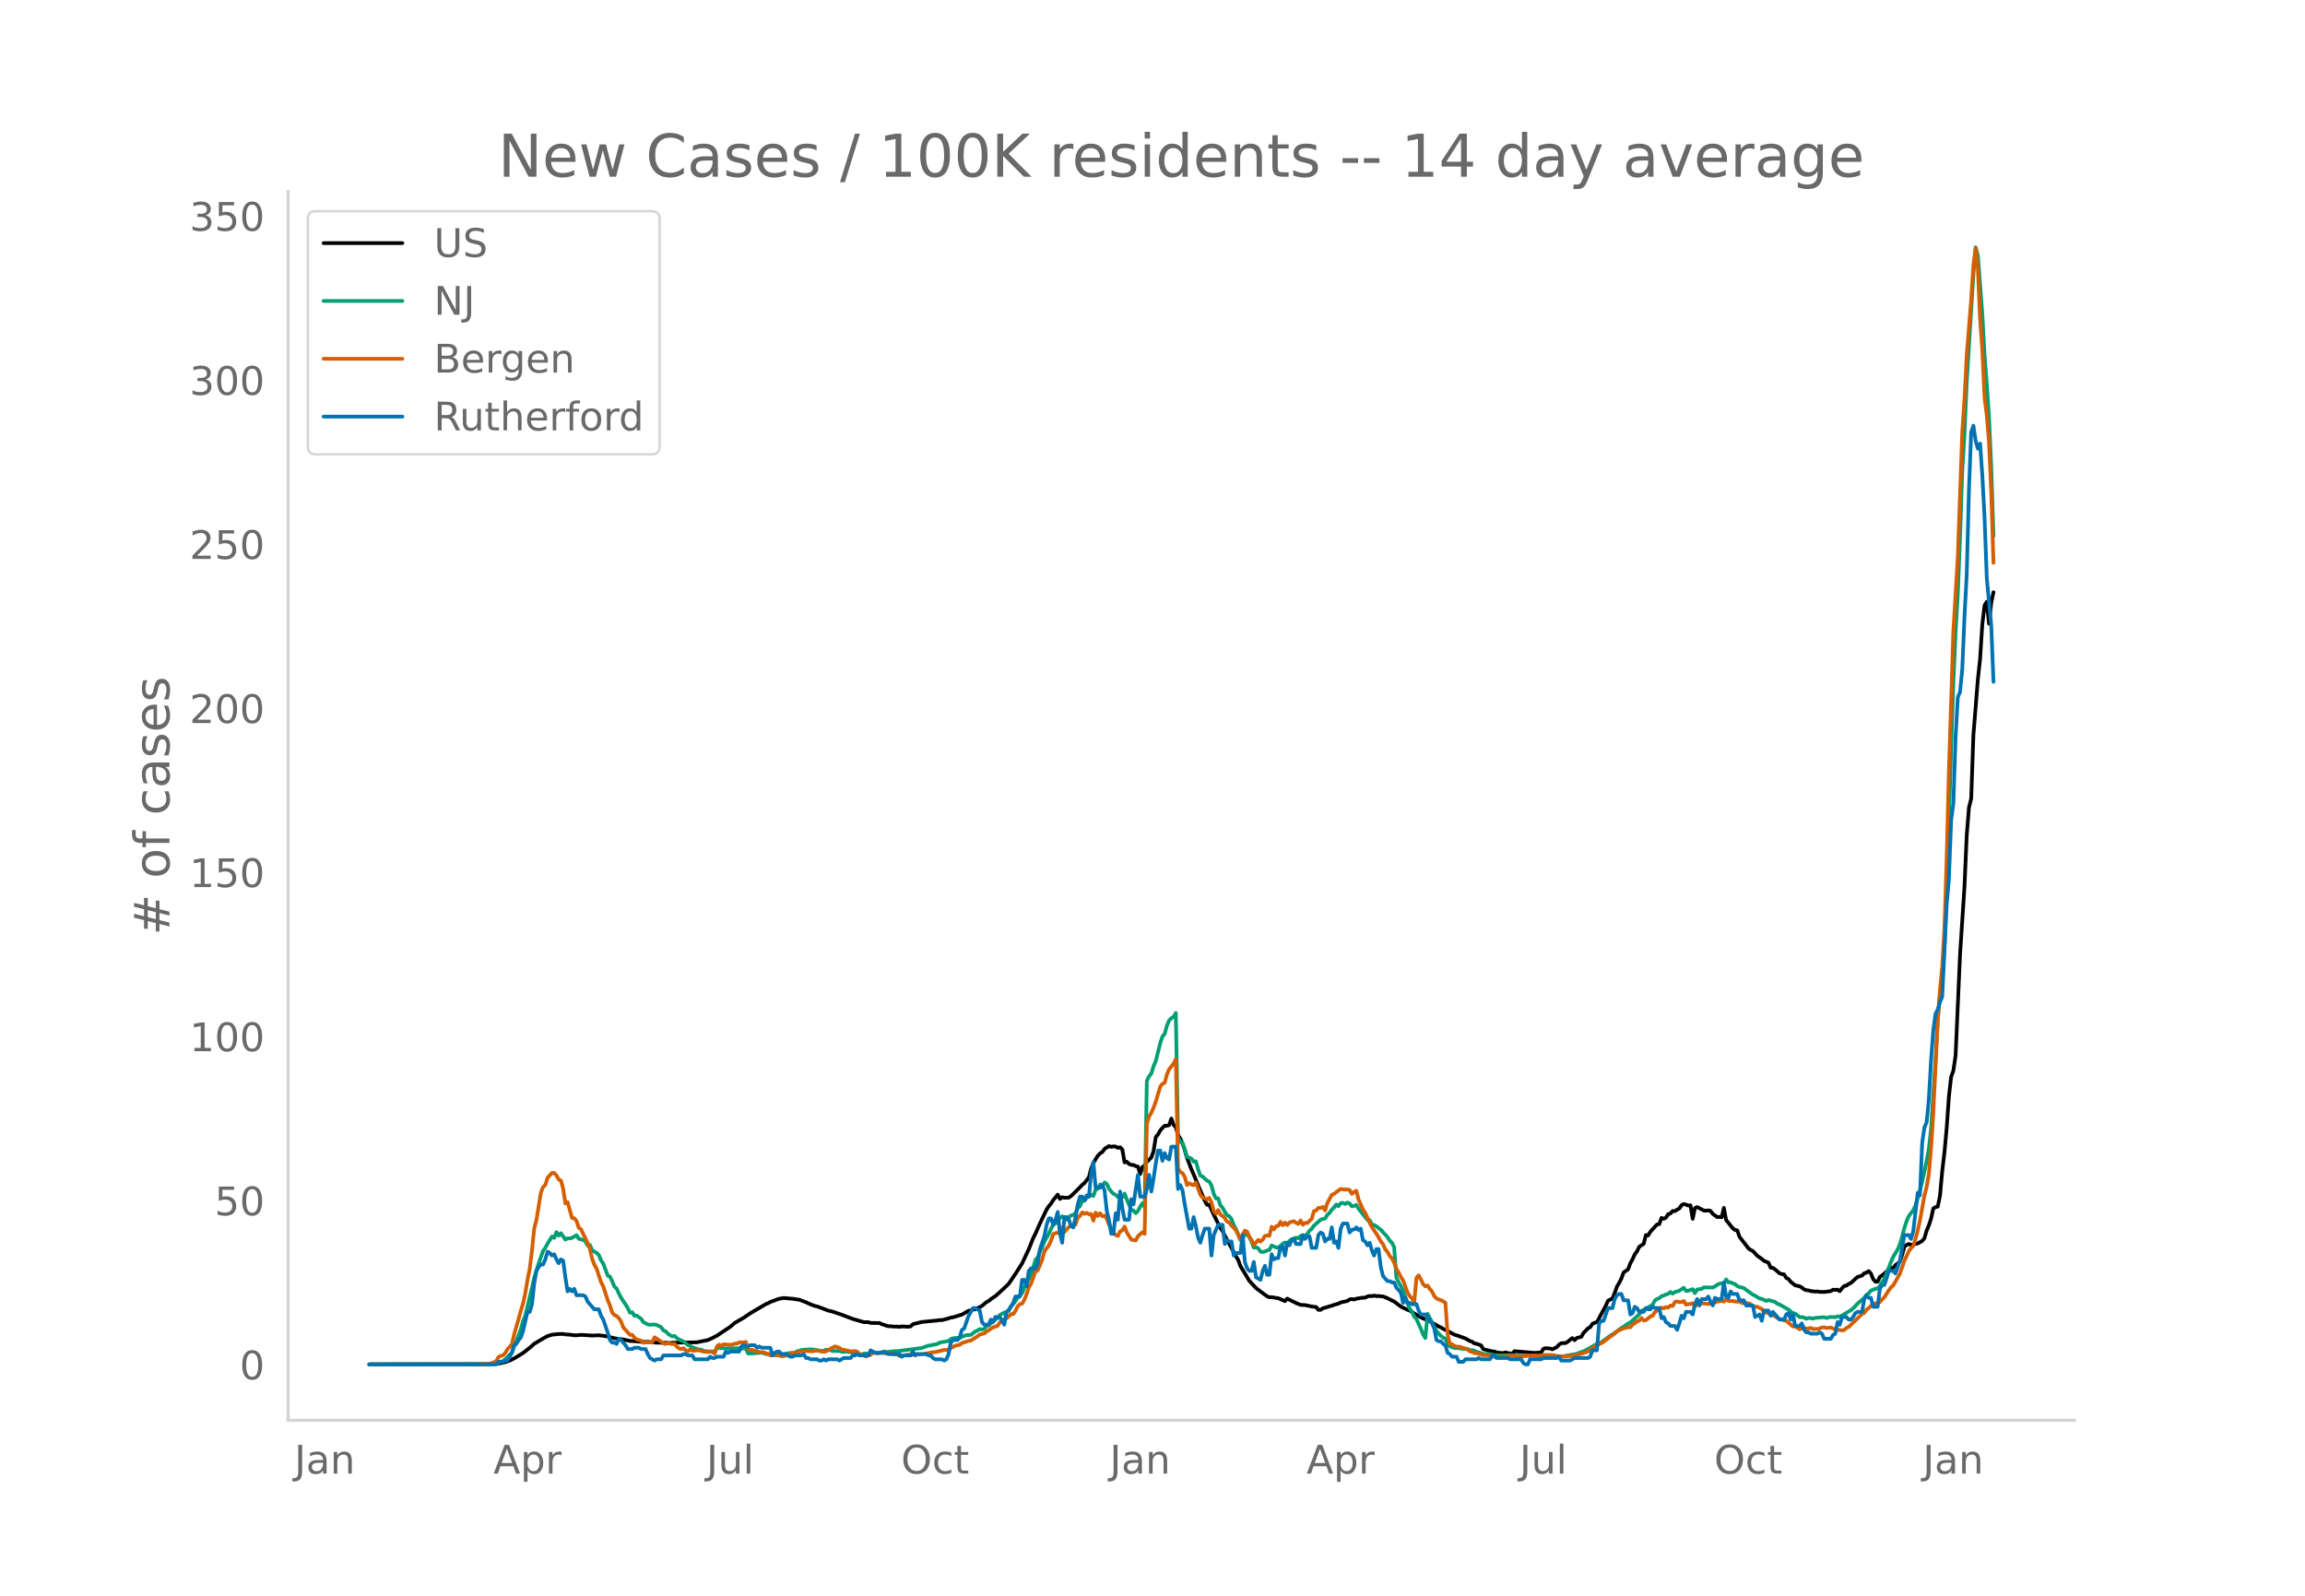 <svg height="864" viewBox="0 0 936 648" width="1248" xmlns="http://www.w3.org/2000/svg" xmlns:xlink="http://www.w3.org/1999/xlink"><defs><style>*{stroke-linecap:butt;stroke-linejoin:round}</style></defs><g id="figure_1"><path d="M0 648h936V0H0z" style="fill:#fff" id="patch_1"/><g id="axes_1"><path d="M117 576.72h725.4V77.76H117z" style="fill:none" id="patch_2"/><path clip-path="url(#p7c92a439c4)" d="m149.973 554.04 47.944-.082 3.618-.156 1.81-.275 1.808-.43 1.81-.592 1.809-.898 1.809-1.078 1.81-1.113 2.713-2.125 1.81-1.604 1.808-1.089 1.81-1.076 1.809-.981 1.81-.56 2.713-.277 1.81-.032.904.195 1.809.11 1.81.226.904.027 1.809-.173 2.714.146 1.809.137 2.714-.126 1.809.21 1.81.28 2.713.726 2.714.387.904.098 2.714.6 1.81.083 2.713.233 1.81.084.904-.043 3.618.346 4.523.053.905.12.905-.143 9.95-.183 4.523-.914 1.81-.827 1.809-.931 5.427-3.614 1.81-1.56 3.618-2.096 2.714-1.852 6.332-3.72.904-.361.905-.508 2.714-.988.904-.293 1.81-.33 2.713.246.905.045.905.196 1.809.216 2.714 1.033 1.809.827 1.809.693.905.166 4.523 1.705 1.809.427 3.618 1.232 4.523 1.724 4.523 1.31 1.81.006.904.306 3.618.049.905.442 2.714.863.904-.029.905.16 1.81-.01.904.141.905-.198 2.713.138.905-.185.905-.864 3.618-.893 4.523-.444 1.81-.168.904-.173.904.037 2.714-.707.905-.325.904-.127 3.619-1.096 2.714-1.555.904-.144.905-.372.904-.088.905-.514.905-.325.904-.544 1.81-1.545.904-.433.905-.772 1.809-1.219 1.809-1.587 1.81-1.675 1.808-1.751 2.714-3.99 2.714-4.26 2.714-5.782 1.809-4.537.905-1.77 1.809-4.11 2.714-5.697.904-1.334.905-1.084.904-1.426 1.81-2.2.904 1.76.905-.706.904.221 1.81-.059.904-.655 2.714-2.658 1.81-1.882.904-.722 1.809-2.349.905-3.545.904-2.166.905-1.627.904-1.395.905-.964.905-.549.904-1.266 1.81-1.154.904.342.905-.232.904.088.905.524.904-.234.905.92.905 5.209.904-.271.905.932.904.344.905.062.905.46.904.194.905 3.015.904-2.834.905-.634.905-1.46 1.809-1.785.904-2.518.905-5.796.905-1.017.904-1.63.905-1.082.904-.84.905-.01.905-.247.904-2.686.905 2.593.904.92.905 3.21.905 1.394.904 2.044.905 2.606.905 3.167 1.809 4.717.904 2.022 1.81 4.435 2.713 6.293.905 1.633.905-.021 1.809 3.973 2.714 5.507.904 1.23.905 1.844 1.809 3.336 2.714 5.066.904 1.45.905 2.512 3.618 5.977 2.714 2.924 3.619 2.736.904.637.905.374.904-.042 1.81.303.904.131 2.714 1.177.905-1.017 3.618 1.789 1.81.755 1.808.076 2.714.568 1.81.233.904 1.154.905-.025.904-.63 1.81-.494.904-.323.905-.19.904-.393 1.81-.485.904-.485 2.714-.589.904-.634.905-.152.905.198.904-.33 1.81-.322 1.809-.135.904-.438.905-.227.904.102.905-.283.905.297.904-.132.905.183.904.028 1.81.72 1.809.93.904.417 2.714 2.059 2.714 1.307.905.34 3.618 2.226 1.81.96 1.808.639 4.523 2.597.905.375.905.601 1.809.842 2.714 1.505 1.809.555 2.714.985 1.809 1.057.905.27.904.687.905.153 1.809.64.905 1.538 3.618.89.905.08.904.346 1.81.246.904.019.905-.28.904.311.905.071.904.211.905-1.064 8.141.69 1.81-.125.904-.045.905-1.53.904-.225 1.81.137.904.326 1.81-.884.904-1.002.905-.59 1.809-.071.904-.575.905-.79.905-.641.904.84.905-.923 1.809-.422.905-1.583 1.809-1.874.904-.472.905-1.384.905-.401.904-.24 3.619-6.692.904-2.043 1.81-.903.904-2.233.905-2.558.904-1.524.905-1.783.904-2.473 1.81-1.24.904-2.483.905-1.603.904-2.048.905-1.172.905-1.877 1.809-1.19.904-3.577.905.174.905-1.516 2.713-2.938.905-.13.905-2.537.904.345.905-.446.904-1.422.905-.247.905-1.028.904.048.905-.607.904-.462.905-1.346.905-.462.904.236.905.387.904-.112.905 5.487.905-4.378.904-.385 2.714 1.396.905.075.904-.135.905.22.904 1.183 1.81 1.315.904-.062.905.13.904-3.805.905 4.964.905 1.064 1.809 2.292.904.648.905.154.905 2.618 3.618 4.666.905.695.904.41 1.81 1.938 1.809 1.276.904.785 1.81.739.904 2.062.905.051.904.637 1.81 1.58.904.31.905.106.904 1.47.905.432.905 1.14 1.809 1.424 1.809.39.905.526.904.7.905.349.904.08.905.286 1.81.215.904-.074.904.195 1.81.019 2.713-.336.905-.606.905.129.904-.131.905.626.904-1.178.905-.928.905-.137.904-.698.905-.392 2.714-2.453 1.809-.534.904-.941.905-.284.905-.604.904.978.905 2.258.904 1.065.905-.01.905-1.963.904-.546 1.81-1.549.904-.974.905-.495.904-.093.905-1.118.904-.616.905-.845.905-2.687.904-3.293.905-.774.904-.36.905.39 2.714-.613 1.809-.998.905-1.1.904-3.058.905-2.189.904-2.745.905-4.11.905-.547.904-.203.905-4.448.904-9.88.905-7.652.905-9.971.904-12.725.905-8.021.904-2.472.905-6.211 1.81-40.966 1.808-27.679.905-20.77.905-11.25.904-3.646.905-25.825 1.81-22.635.904-8.247.904-14.115.905-7.603.904-1.487.905 8.9.905-8.482.904-4.285h0" style="fill:none;stroke:#000;stroke-linecap:round;stroke-width:1.5" id="line2d_1"/><path clip-path="url(#p7c92a439c4)" d="m149.973 554.04 48.848-.105 2.714-.352.905-.329.904-.17.905-.471.904-.618 1.81-1.877.904-.77.905-2.646.904-2.066 1.81-4.836.904-3.4.905-2.109 2.714-11.329.904-4.06 1.81-5.85 1.809-5.132.904-1.196.905-1.727 1.81-2.895.904.553.904-2.336.905 1.45.904-1.02 1.81 2.605.904-.536.905.086.904-.274 1.81-1.062.904 1.451 1.81.45.904.626.905 1.685.904-.216.905 2.035.904.656.905.456.905.915.904 2.122.905 1.347 1.81 4.887.904.416.904 1.818.905 2.216.905.79.904 2.004.905 1.705 1.809 2.766.905 1.44.904 1.909.905-.193.904 1.447.905-.096 1.81 1.333.904 1.336 1.809.934.905.135 1.809-.096.904.184 1.81.888.904 1.32.905.372.904.925.905.654.905.473.904-.184.905.834.904.649 1.81.736 1.809 1.498.904.346.905.602 2.714.858.904.062.905.447.905.235 1.809.024.904-.021.905.42.905-1.809.904-.043.905.163.904-.035.905.141 1.81-.06 3.618-.04 1.809.125.904-.1.905 2.064 1.81-.013.904-.032.904-.143.905.002.905-.138.904.221.905.36.904.03.905.43 1.81.002 3.618-.403 2.713-.515 1.81-.018.904-.686.905-.114.904-.377 1.81-.157h.904l.905-.142 1.809.26 2.714.42.904-.025.905-.485 1.81.227.904.33 1.81-.025.904.017.904.294.905.075.904-.173.905.21.905.036 1.809.38.904.374.905.227.905-.076.904-.298 2.714-.026.905-.298.904-.17.905.218 1.81-.29.904.027 4.523-.463.904.016 9.95-1.282 2.715-.994.904-.021.905-.341.905-.048.904-.271.905-.521 3.618-.639.905-.787.904-.34 1.81-.178.904.096.905-.57.904-.248.905-.382 1.81-.061 1.808-1.426.905-.384.905-.559.904.146.905-.193.904-1.12.905-.405 2.714-2.29.904-.62.905-1.25 1.81-.961.904-.189.904-.896.905-1.514.905-.858.904-1.196.905-1.385 1.809-1.85.905-2.283.904-1.495.905-2.08.904-1.524 1.81-6.2.904-.911.905-2.36.904-1.727.905-2.379 1.81-3.142.904-2.095.904-1.632.905-.534 1.81-2.116.904-.748.904.59.905.75.905-1.041.904-.622.905-.267.904-.655.905-2.183.905-.702.904-2.21.905.02.904-1.287.905-.433.905-.694.904.477.905-2.612.904-.338.905-1.723.905.686.904-1.499.905.577.904 1.894.905 1.214.905.916.904.42.905.936.904-.371.905.446.905-1.511.904 2.401 1.81 4.167.904.331.905 1.054.904-.902.905-1.72.904-1.414.905 1.613.905-51.356.904-1.78.905-1.118.904-2.974.905-2.102 1.81-7.22.904-2.78.904-.995.905-3.387.905-2.139.904-.926.905-.523.904-1.57.905 50.624.905 1.755.904.442.905 2.606.905 3.023.904.282.905.4.904 1.28.905-.204.905 3.288.904 2.514.905.407 1.809 1.685.905.363.904 1.583.905 3.352.904 1.885.905-.03.905 2.827.904 1.007.905 1.696.904 1.285.905.471.905 1.168.904 2.416.905 1.626 1.809 4.49.905-.518.904-1.927.905.014.904 1.267.905 1.75.905 2.465.904-.153.905.449.904 1.342.905.086.905-.147.904-.405.905-.238.904-1.818 1.81.816.904.09.905-.7.904-.904.905-.524.905.426.904-1.038.905-.704.904-.256.905-.372.905.287.904-.986.905.343.904-.458.905-.666.905-1.37.904-.744.905-1.272 2.714-2.4.904-.344.905-.14.904-1.481.905-.857.905-1.28.904-.857.905-1.238.904.69.905-1.218.905-.146.904.497.905-.604.904.343.905 1.17.905-.156.904-.416.905 1.507 3.618 4.554.905.112.904 1.811.905.159.905.56 1.809 1.394 2.714 2.937.904 1.457.905.874.904 1.814.905 12.304.905 1.961.904 1.557.905 1.794 1.81 5.205.904 2.09.904 1.287.905 1.966.904 1.014 1.81 3.948.904 2.286.905 1.452.904-9.813 1.81 3.416.904 1.946.905 1.644 1.81 2.006.904.681.904.385.905 2.234.904.913 1.81.63 1.809.094 1.81.281 1.808.098.905.419.905.025.904.161.905.522.904.184 1.81.684 2.713.007 1.81.434 1.809.047 2.714.012 1.809-.108 2.714.235 2.713.103.905-.09.905.075 1.809-.067 4.523.294 1.809-.027 4.523.096 1.81-.132 4.522-.792.905-.197 1.809-.723.905-.243 1.809-.985 1.809-.993.905-.59 1.809-.663.904-.462 2.714-1.97.905-.679 1.809-1.142 2.714-2.043.904-.468 1.81-1.34.904-.365 1.81-1.686 1.809-1.61.904-1.48 1.81-.828 2.713-1.62.905-1.707.904-.664.905-.301.905-.818.904-.244.905-.458.904-.214.905-.802.905.676.904-.618 1.81-.547 1.809-1.207.904 1.291.905-.096 1.81-.634.904 1.611.904-1.484 1.81-.244.904-.6 3.618.068.905-.446.905-.685.904-.401.905-.21.904.352.905-1.94.905 1.228.904-.045.905.46.904.278.905.79.905.413.904.161.905.298 3.618 2.652.905.404 1.81 1.09.904.2 1.809.828.905-.346 2.713.752.905.739.905.31 3.618 2.069.905.8.904.639.905.175 1.809 1.43.905.011.904.181.905.49.904-.35.905.082.905.238.904-.342 3.619-.277.904.344.905-.282.904-.15 1.81.108.904-.374.905.152 1.809-.99 2.714-1.661.904-.697 1.81-1.954 1.809-1.577.904-.74.905-1.26.905-.612.904-1.101 1.81-.724.904-.18.905-.942.904-1.62.905-1.33 1.809-4.514.905-2.374.904-2.03 1.81-2.953.904-2.197.905-2.964.904-3.557.905-2.793.904-2.115 1.81-2.34.904-1.93 1.81-6.103.904-3.462 1.81-8.525.904-4.87.904-8.196 1.81-27.845.904-15.952.905-11.057.904-6.915.905-11.614.905-23.024 1.809-58.17.904-26.52.905-20.477.905-15.698.904-22.634.905-27.198.904-15.156.905-20.92 2.714-43.829.904-10.904.905 3.427 1.81 23.704.904 16.645.904 11.796.905 13.573.905 19.817.904 28.261h0" style="fill:none;stroke:#009e73;stroke-linecap:round;stroke-width:1.5" id="line2d_2"/><path clip-path="url(#p7c92a439c4)" d="m149.973 554.04 44.325-.071 4.523-.256 1.81-.53.904-.49.905-1.665.904-.45.905-.204.904-.96.905-1.541.905-.92.904-1.163.905-3.932 1.809-6.27.905-3.369.904-2.9.905-4.125.904-5.473.905-4.503.905-7.372.904-8.925.905-3.39 1.809-11.252.905-2.277.904-.837.905-2.92 1.81-1.961.904.05.904.95.905 1.665.904.45.905 3.195.905 6.065.904-.5 1.81 6.423.904.112.905 1.082.904 2.768.905.602 1.81 3.717.904 1.91.904 2.317.905 4.054.904 2.39.905 1.592 1.81 5.514.904 1.705 1.81 5.555.904 2.185.904 2.86.905 1.04.905.41.904.857.905 1.389.904 2.389 1.81 2.022.904.98.905-.01.904 1.174.905.653 1.81.552.904.817.904-.113 2.714.02.905-2.092.904.51 2.714 1.89.905.326.904-.48.905.337.905.153.904-.143.905 1.185.904.725.905.275.905-.347.904.848.905.418.904-.755.905.49h.905l.904-.225 1.81.276.904.378 3.618.081.905.674.905-2.869.904-.745.905.52.904-.674 2.714.194.905-.06.904-.41.905-.01.905-.5.904-.03.905.112.904-.286.905 2.89.905.418.904-.092.905.562.904.01.905.327 1.81.102.904.429.904.174.905.633.905-.245.904.03 1.81.307.904.275 1.81-.204 2.713-1.072.905.02.904-.449.905-.092.904-.265.905.234.905-.398.904.164 1.81.081.904-.275.905-.092 1.809.46.904.101.905-.204.905-.592 1.809-.899.904-.52 1.81.582.904.776.905.04 2.714.623 1.809-.112.904.235.905 1 .905.164 1.809.786.904-.398.905-.266.905-.806.904-.072.905.317.904-.235.905-.02 1.81.255 1.808-.153.905.367 1.81.204.904.623.905-.05.904-.246.905-.04.904-.235.905.102.905-.01.904-.266 2.714.02 1.81-.347.904-.04.904-.307 1.81-.163 3.618-.868.905.01.904-.255 1.81-1.021.904-.45 1.81-.388.904-.694 2.714-.899.904-.112 2.714-1.746.905-.735 1.809-.388.904-.746.905-.54.905-.746.904-.46 1.81-.612.904-1.369 1.81-1.245.904-.45.904-.765.905-.95.905.01.904-1.276.905-1.869.904-.929.905-.153.905-1.573.904-2.267.905-2.767.904-1.46 1.81-5.064.904-.358 1.81-4.34.904-3.44 1.81-2.42.904-1.981.904-2.635.905-.357 1.81-.266.904-2.001.904 1.807 1.81-2.042.904-.664.905.235.904-.592.905-2.798.905-.704.904-1.42.905.613.904-.398.905.572.905-.082.904 2.675.905-3.257.904 1.348.905-1.103.905 1.215.904-.266.905 1.359.904 2.256 1.81 3.42.904.848.905.388.904-1.878.905-.368.905-1.562.904 2.358 1.81 2.9.904.256.905.132.904-1.725 1.81-1.634.904.694.905-44.642.904-3.022.905-1.542.904-2.053.905-2.45 1.81-6.076.904-1.164.904-.388.905-3.38.905-2.164 1.809-2.237.904-1.838.905 44.336.905 1.522.904.418.905 1.552.905 3.278.904-.704.905.5.904.235.905-1.103 1.81 5.014.904 1.164.904.224.905.644.905-.766.904 1.848.905 3.584.904 1.031.905-1.51.905 1.827.904.541.905.899.904 1.44.905.387.905 1.195.904.909.905 1.072.904 1.654.905 2.134.905-2.113.904-1.583.905.439.904 2.022.905 1.337.905 2.053 1.809-2.094.904.715.905-.858.905-1.47.904-.153.905.082.904-3.635.905 1.072.905-1.318.904-.163.905-1.603.904 1.358.905-1.062.905 1 .904-1.061 1.81-.52.904.734.905.368.904-1.389.905 1.756.904-.786.905.092 1.81-1.715.904-3.145.904-.307.905-.99.905.02.904-.418.905 1.419.904-2.971 1.81-3.34.904-.398 1.81-1.358.904-.633 1.81.256.904-.072.904.225.905 1.582.905-.776.904-.48.905 3.503 1.809 4.125.905 1.256 1.809 4.135.904 1.716 1.81 2.675.904 1.46.905 1.675.904 1.123.905 2.093.905 1.052.904 1.644.905.98.904 1.757.905 2.47.905 1.481.904 1.869.905 1.358 1.81 4.911.904 1.501.904.899.905 1.603.904-9.935.905-.99.905 1.592.904 1.95.905.91.904-.338.905 1.389.905 1.031.904 1.88.905.928.904.43.905.295.905.45.904.633.905 12.804.904 3.86.905.153.905.623.904.327 1.81.153.904.46.905.132.904.429.905.725 1.81.653 2.713.562.905.408.904-.132 1.81.214 1.809.49.904.082 3.619-.204.904-.215 2.714-.122.905.275 1.809.133 1.809-.306.905-.174.904.072 1.81-.03 1.809.101 1.809-.306 3.618.01 2.714.51 1.81.062 2.713-.174 1.81-.214 3.618-.98 1.809-.674.904-.592 1.81-1.46.904-.338.905-.592.904-.388.905-.541 1.81-1.41 2.713-1.95.905-.827.904-.52 1.81-.735 1.809-.511.904.102.905-1.133.904-.552.905-.745.905-.296.904-1.072.905.98.904-.102 1.81-1.532.904-.265.905-1.44.904-.684.905-.5.905-.685.904.307.905-.5.904.163.905-.797.905.153.904-1.572.905-.296.904.286.905.01.905-.44.904 1.492.905-.215.904-.071.905-.307.905 1.256.904-.806 1.81-.358.904-.02 1.81.265.904-.316.904-.03.905-.225.905-.5.904-.062.905-.204.904.378.905-1.032.905.756 1.809-.01.904.214.905.082.905-.174.904.715 1.81.04.904.062.905.378.904.766.905.224.905.072 1.809.868.904 1.062.905.439.905.214.904.715.905.122.904.388.905.705.905.541.904.051.905.358.904.224 2.714 2.308.905-.082 1.809 1.246.905-.541.904-.123.905.388.904-.092.905-.234.905.52.904-.122.905.081.904-.224.905-.409.905-.092.904.297 1.81-.194 1.809.755 2.713.398.905-.122.905-.868.904-.398 5.428-5.27.904-.428.905-1.297.905-.715.904-.867 1.81-1.042.904.02.905-.51.904-1.113.905-.786 1.809-2.86.905-1.184.904-.796 2.714-4.759 1.81-5.268 1.808-3.89.905-1.267.905-.817.904-2.93.905-3.41.904-4.034 1.81-10.068.904-3.503.905-5.299.904-10.589.905-14.346 1.81-38.087.904-11.988.904-9.19.905-15.806.905-28.202.904-35.616 1.81-56.773 1.809-30.112 1.809-50.748.904-13.336.905-17.828 1.81-22.383.904-14.03.904-6.892.905 8.465.905 20.412.904 12.457.905 19.32.904 7.249.905 10.854.905 20.412.904 28.53h0" style="fill:none;stroke:#d55e00;stroke-linecap:round;stroke-width:1.5" id="line2d_3"/><path clip-path="url(#p7c92a439c4)" d="M149.973 554.04h51.562l.905-1.04h1.809l.904-.52h.905l1.81-3.12.904-3.12.904-.521.905-1.56.905-1.04.904-2.6 1.81-7.801h.904l.905-3.12.904-8.322.905-5.2.904-1.56.905-1.04h.905l.904-2.08.905-3.121.904.52.905 1.04.905-.52.904 2.08.905 1.56.904-1.56.905.52.905 6.76.904 5.722.905-1.04.904 1.04.905-1.04.905 2.6h2.713l.905.52.905 2.08 2.713 3.12h1.81l.904 2.6.905 1.56 1.81 5.202.904 3.12.904 1.04h.905l.905.52.904-2.08.905.52 1.809 2.08.905 1.56h1.809l.904-.52h1.81l.904.52h1.81l.904 2.08.905 1.56 1.809 1.04.904-.52h1.81l.904-1.56h7.237l.905-.52h.904l.905.52h1.809l.905 1.56h5.427l.905-1.04.904.52h.905l.905-.52h2.713l.905-2.08.905.52.904-.52h3.619l.904-2.08.905-.52.904.52h.905l.905-.52h1.809l.904 1.04.905-.52.905.52h3.618l.905 3.12.904-1.04.905-.52h.904l.905 1.04h1.81l1.808 1.04h.905l.905-.52h2.713l.905-.52.905 1.56h.904l.905.52h2.714l.904.52h.905l.904-.52.905.52.905-.52h3.618l.905.52 1.809-1.04h2.714l.904-1.04h.905l.904-.52.905.52h3.618l.905-2.08 1.81 1.04h2.713l.905-.52 1.809 1.04h4.523l.905 1.04.904-.52h2.714l.905-1.56.904 1.56.905-.52h3.618l.905.52h.904l.905 1.04.905.52h2.713l.905.52.905-.52.904-2.08.905-4.68.904-1.04h1.81l.904-1.04.905-3.12.904-.52 1.81-5.201 1.809-3.12h.904l1.81 1.04.904 4.68.905 1.04h1.809l.905-2.08.904 1.04.905-2.08h1.809l1.81 3.12.904-5.2.904-.52 1.81-3.12.904-2.601h1.81l.904-6.76h.905l.904 2.6.905-6.241.904-1.04h1.81l.904-2.08.905-5.721 1.809-5.201.905-4.68.904-2.6h.905l.904 2.6.905-2.08.905-3.121.904 8.84.905 3.641.904-10.4h.905l.905 1.04.904 2.6.905.52.904-4.16.905-5.201.905-3.12h.904l.905 1.56.904-2.08.905.52.905-9.362.904-4.68.905 10.4h1.809l.905-1.04.904 2.08.905 8.322.904 3.64.905 5.72h.905l.904-8.32.905 2.6.904-11.441.905 6.76.905 4.681h1.809l.904-8.32.905 2.08 1.81-11.962.904 8.841h1.81l.904-3.12.904-5.72.905 6.76.904-5.2.905-6.241.905-5.201h.904l.905 4.16.904-3.12.905 2.08.905.52.904-5.2h1.81l.904 17.162.905-1.56.904 2.08.905 5.72 1.81 9.882h.904l.904-4.68.905 3.64.905 4.68.904 2.08.905-3.12.904-2.6h1.81l.904 10.92.905-8.32 1.809-4.16h1.81l.904 7.8.904-1.56.905.52h.905l.904 5.72.905-1.04h1.809l.905-7.28.904 10.921.905 2.6.904 1.04h.905l.905-3.64.904 6.24 1.81 1.041.904-3.64.905-2.08.904 3.64h.905l.904-8.321.905 2.08.905-.52h.904l.905-4.68h.904l.905 3.64.905-5.2.904 1.04.905-2.08.904-.52.905 2.08h1.81l.904-3.641.904 1.56.905-1.04h.905l.904 4.68h1.81l.904-5.2.905-1.04.904.52.905 3.12.904-1.04h.905l.905-4.68.904 6.24.905-.52.904 2.6.905-7.8.905-2.08h1.809l.904 3.64.905-1.04 1.81-.52v-.52l.904 1.04.904-.52.905 4.68.905.52.904 1.56.905-1.04.904 3.12.905 2.08.905-2.6h.904l.905 7.281.904 3.64 1.81 2.081h.904l.905.52h.904l.905 2.08 1.81 2.08.904 4.161.904-2.08.905 2.08h.905l.904.52h1.81l.904 2.6.905 1.56h1.809l.904 1.04.905 1.561.905 1.04.904 2.08.905 4.68.904.52h.905l.905 1.041.904.52.905 3.12.904.52.905 1.04h1.81l.904 2.08h1.81l.904-1.04h4.523l.904-.52.905.52h3.618l.905-1.56h.905l.904 1.04h4.523l.905.52h4.523l.904 1.56.905.521h.905l.904-2.08h4.523l.905-.52h5.427l.905-.52.905 1.56h3.618l1.81-1.04h5.427l.904-.52.905-2.6h1.81l.904-10.922.904-1.04h.905l1.81-5.2h1.808l.905-3.641.905-1.56.904-.52h.905l.904 2.6h1.81l.904 5.72.905-.52.904-2.6.905.52.905 1.56h1.809l.904-1.56.905.52h.905l.904-1.04.905.52h1.809l.905 4.16.904-.52.905 2.081.904.52.905 1.04h1.81l.904 1.56.904-2.6.905-3.12.905 1.04.904-2.6h1.81l.904 1.04.905-4.16.904-2.081.905 2.6.904-2.6h1.81l.904-1.04.905 2.08.904 1.56.905-3.12.905.52h1.809l.904-6.76.905 5.72.905.52.904-2.6.905 1.04h1.81l.904 2.6h1.809l.904 2.08h2.714l.905 4.68 1.81-1.04.904 2.601.904-4.16h1.81l.904 2.08.905-1.56 2.714 3.12h1.809l.904-2.08.905-.52.905 2.6.904-2.08.905 4.68h1.809l.905-1.04.904 2.6.905 1.04h.904l.905.52h2.714l.904-.52.905.52.905 2.08h2.713l.905-1.56.905-.52.904-4.68.905 1.04.904-3.12h1.81l.904 1.04h.905l.904-1.04.905-1.56.905-.52h1.809l.904-5.201.905-1.56.905 1.04h.904l.905 3.64h1.809l.905-7.28.904-1.56h.905l.904-2.601.905-3.12h1.81l.904 1.04 1.809-5.2 1.81-10.402h1.808l.905 1.56.905-3.12 1.809-15.602.904 1.04.905-21.322.905-6.241.904-2.08.905-9.361.904-16.122.905-11.962.905-6.76.904-1.56.905-3.12.904-2.081 1.81-37.444.904-10.402.905-23.922.904-6.761.905-27.043.905-16.122.904-2.08.905-9.361.904-21.323.905-17.162.905-34.324.904-23.403.905-2.6.904 6.24.905 3.121.905-2.08.904 13.002.905 17.161.904 24.443 1.81 19.242.904 22.883h0" style="fill:none;stroke:#0072b2;stroke-linecap:round;stroke-width:1.5" id="line2d_4"/><path d="M117 576.72V77.76" style="fill:none;stroke:#d3d3d3;stroke-linecap:square;stroke-linejoin:miter;stroke-width:1.25" id="patch_3"/><path d="M117 576.72h725.4" style="fill:none;stroke:#d3d3d3;stroke-linecap:square;stroke-linejoin:miter;stroke-width:1.25" id="patch_4"/><g id="matplotlib.axis_1"><g id="xtick_1"><g style="fill:#696969" transform="matrix(.16 0 0 -.16 119.548 598.378)" id="text_1"><defs><path d="M9.813 72.906h9.859V5.078q0-13.187-5-19.14-5-5.954-16.094-5.954h-3.75v8.297h3.078q6.531 0 9.219 3.672Q9.813-4.39 9.813 5.078z" id="DejaVuSans-74"/><path d="M34.281 27.484q-10.89 0-15.093-2.484-4.204-2.484-4.204-8.5 0-4.781 3.157-7.594 3.156-2.797 8.562-2.797 7.485 0 12 5.297 4.516 5.297 4.516 14.078v2zm17.922 3.72V0H43.22v8.297Q40.14 3.328 35.547.953q-4.594-2.375-11.234-2.375-8.391 0-13.36 4.719Q6 8.016 6 15.922q0 9.219 6.172 13.906 6.187 4.688 18.437 4.688h12.61v.89q0 6.203-4.078 9.594-4.078 3.39-11.453 3.39-4.688 0-9.141-1.124-4.438-1.125-8.531-3.375v8.312q4.921 1.906 9.562 2.844 4.64.953 9.031.953 11.875 0 17.735-6.156 5.86-6.14 5.86-18.64z" id="DejaVuSans-97"/><path d="M54.89 33.016V0h-8.984v32.719q0 7.765-3.031 11.61-3.031 3.858-9.078 3.858-7.281 0-11.484-4.64-4.204-4.625-4.204-12.64V0H9.08v54.688h9.03v-8.5q3.235 4.937 7.594 7.374Q30.078 56 35.797 56q9.422 0 14.25-5.828 4.844-5.828 4.844-17.156z" id="DejaVuSans-110"/></defs><use xlink:href="#DejaVuSans-74"/><use x="29.492" xlink:href="#DejaVuSans-97"/><use x="90.771" xlink:href="#DejaVuSans-110"/></g></g><g id="xtick_2"><g style="fill:#696969" transform="matrix(.16 0 0 -.16 200.36 598.378)" id="text_2"><defs><path d="M34.188 63.188 20.797 26.906h26.812zm-5.579 9.718h11.188L67.578 0h-10.25l-6.64 18.703h-32.86L11.188 0H.78z" id="DejaVuSans-65"/><path d="M18.11 8.203v-29H9.077v75.484h9.031v-8.296q2.844 4.875 7.157 7.234Q29.594 56 35.594 56q9.968 0 16.187-7.906 6.235-7.907 6.235-20.797T51.78 6.484q-6.218-7.906-16.187-7.906-6 0-10.328 2.375-4.313 2.375-7.157 7.25zm30.578 19.094q0 9.906-4.079 15.547-4.078 5.64-11.203 5.64-7.14 0-11.218-5.64-4.079-5.64-4.079-15.547 0-9.906 4.078-15.547 4.079-5.64 11.22-5.64 7.124 0 11.202 5.64t4.078 15.547z" id="DejaVuSans-112"/><path d="M41.11 46.297q-1.516.875-3.297 1.281Q36.03 48 33.89 48q-7.625 0-11.703-4.953-4.079-4.953-4.079-14.234V0H9.08v54.688h9.03v-8.5q2.844 4.984 7.375 7.39Q30.031 56 36.531 56q.922 0 2.047-.125 1.125-.11 2.484-.36z" id="DejaVuSans-114"/></defs><use xlink:href="#DejaVuSans-65"/><use x="68.408" xlink:href="#DejaVuSans-112"/><use x="131.885" xlink:href="#DejaVuSans-114"/></g></g><g id="xtick_3"><g style="fill:#696969" transform="matrix(.16 0 0 -.16 286.866 598.378)" id="text_3"><defs><path d="M8.5 21.578v33.11h8.984V21.922q0-7.766 3.016-11.656 3.031-3.875 9.094-3.875 7.265 0 11.484 4.64 4.234 4.64 4.234 12.656v31h8.985V0h-8.984v8.406Q42.047 3.422 37.718 1q-4.313-2.422-10.032-2.422-9.421 0-14.312 5.86Q8.5 10.296 8.5 21.578zM31.11 56z" id="DejaVuSans-117"/><path d="M9.422 75.984h8.984V0H9.422z" id="DejaVuSans-108"/></defs><use xlink:href="#DejaVuSans-74"/><use x="29.492" xlink:href="#DejaVuSans-117"/><use x="92.871" xlink:href="#DejaVuSans-108"/></g></g><g id="xtick_4"><g style="fill:#696969" transform="matrix(.16 0 0 -.16 365.909 598.378)" id="text_4"><defs><path d="M39.406 66.219q-10.75 0-17.078-8.016-6.312-8-6.312-21.828 0-13.766 6.312-21.781 6.328-8 17.078-8 10.735 0 17.016 8 6.281 8.015 6.281 21.781 0 13.828-6.281 21.828-6.281 8.016-17.016 8.016zm0 8q15.328 0 24.5-10.281 9.188-10.282 9.188-27.563 0-17.234-9.188-27.516-9.172-10.28-24.5-10.28-15.375 0-24.593 10.25-9.204 10.265-9.204 27.546t9.204 27.563q9.218 10.28 24.593 10.28z" id="DejaVuSans-79"/><path d="M48.781 52.594v-8.407q-3.812 2.11-7.64 3.157-3.828 1.047-7.735 1.047-8.75 0-13.593-5.547-4.829-5.532-4.829-15.547 0-10.016 4.829-15.563 4.843-5.53 13.593-5.53 3.907 0 7.735 1.046 3.828 1.047 7.64 3.156V2.094Q45.016.344 40.984-.531q-4.015-.89-8.562-.89-12.36 0-19.64 7.765-7.266 7.765-7.266 20.953 0 13.375 7.343 21.031Q20.22 56 33.016 56q4.14 0 8.093-.86 3.953-.843 7.672-2.546z" id="DejaVuSans-99"/><path d="M18.313 70.219V54.688h18.5v-6.985h-18.5V18.016q0-6.688 1.828-8.594 1.828-1.906 7.453-1.906h9.218V0h-9.218q-10.407 0-14.36 3.875-3.953 3.89-3.953 14.14v29.688H2.687v6.984h6.594V70.22z" id="DejaVuSans-116"/></defs><use xlink:href="#DejaVuSans-79"/><use x="78.711" xlink:href="#DejaVuSans-99"/><use x="133.691" xlink:href="#DejaVuSans-116"/></g></g><g id="xtick_5"><g style="fill:#696969" transform="matrix(.16 0 0 -.16 450.632 598.378)" id="text_5"><use xlink:href="#DejaVuSans-74"/><use x="29.492" xlink:href="#DejaVuSans-97"/><use x="90.771" xlink:href="#DejaVuSans-110"/></g></g><g id="xtick_6"><g style="fill:#696969" transform="matrix(.16 0 0 -.16 530.539 598.378)" id="text_6"><use xlink:href="#DejaVuSans-65"/><use x="68.408" xlink:href="#DejaVuSans-112"/><use x="131.885" xlink:href="#DejaVuSans-114"/></g></g><g id="xtick_7"><g style="fill:#696969" transform="matrix(.16 0 0 -.16 617.045 598.378)" id="text_7"><use xlink:href="#DejaVuSans-74"/><use x="29.492" xlink:href="#DejaVuSans-117"/><use x="92.871" xlink:href="#DejaVuSans-108"/></g></g><g id="xtick_8"><g style="fill:#696969" transform="matrix(.16 0 0 -.16 696.089 598.378)" id="text_8"><use xlink:href="#DejaVuSans-79"/><use x="78.711" xlink:href="#DejaVuSans-99"/><use x="133.691" xlink:href="#DejaVuSans-116"/></g></g><g id="xtick_9"><g style="fill:#696969" transform="matrix(.16 0 0 -.16 780.812 598.378)" id="text_9"><use xlink:href="#DejaVuSans-74"/><use x="29.492" xlink:href="#DejaVuSans-97"/><use x="90.771" xlink:href="#DejaVuSans-110"/></g></g></g><g id="matplotlib.axis_2"><g id="ytick_1"><g style="fill:#696969" transform="matrix(.16 0 0 -.16 97.32 560.119)" id="text_10"><defs><path d="M31.781 66.406q-7.61 0-11.453-7.5Q16.5 51.422 16.5 36.375q0-14.984 3.828-22.484 3.844-7.5 11.453-7.5 7.672 0 11.5 7.5 3.844 7.5 3.844 22.484 0 15.047-3.844 22.531-3.828 7.5-11.5 7.5zm0 7.813q12.266 0 18.735-9.703 6.468-9.688 6.468-28.141 0-18.406-6.468-28.11-6.47-9.687-18.735-9.687-12.25 0-18.718 9.688-6.47 9.703-6.47 28.109 0 18.453 6.47 28.14Q19.53 74.22 31.78 74.22z" id="DejaVuSans-48"/></defs><use xlink:href="#DejaVuSans-48"/></g></g><g id="ytick_2"><g style="fill:#696969" transform="matrix(.16 0 0 -.16 87.14 493.488)" id="text_11"><defs><path d="M10.797 72.906h38.719v-8.312H19.828v-17.86q2.14.735 4.281 1.094 2.157.36 4.313.36 12.203 0 19.328-6.688 7.14-6.688 7.14-18.11 0-11.765-7.328-18.296-7.328-6.516-20.656-6.516-4.593 0-9.36.781-4.75.782-9.827 2.344v9.922q4.39-2.39 9.078-3.563 4.687-1.171 9.906-1.171 8.453 0 13.375 4.437 4.938 4.438 4.938 12.063 0 7.609-4.938 12.047-4.922 4.453-13.375 4.453-3.953 0-7.89-.875-3.922-.875-8.016-2.735z" id="DejaVuSans-53"/></defs><use xlink:href="#DejaVuSans-53"/><use x="63.623" xlink:href="#DejaVuSans-48"/></g></g><g id="ytick_3"><g style="fill:#696969" transform="matrix(.16 0 0 -.16 76.96 426.858)" id="text_12"><defs><path d="M12.406 8.297h16.11v55.625l-17.532-3.516v8.985l17.438 3.515h9.86V8.296H54.39V0H12.406z" id="DejaVuSans-49"/></defs><use xlink:href="#DejaVuSans-49"/><use x="63.623" xlink:href="#DejaVuSans-48"/><use x="127.246" xlink:href="#DejaVuSans-48"/></g></g><g id="ytick_4"><g style="fill:#696969" transform="matrix(.16 0 0 -.16 76.96 360.227)" id="text_13"><use xlink:href="#DejaVuSans-49"/><use x="63.623" xlink:href="#DejaVuSans-53"/><use x="127.246" xlink:href="#DejaVuSans-48"/></g></g><g id="ytick_5"><g style="fill:#696969" transform="matrix(.16 0 0 -.16 76.96 293.596)" id="text_14"><defs><path d="M19.188 8.297h34.421V0H7.33v8.297q5.609 5.812 15.296 15.594 9.703 9.797 12.188 12.64 4.734 5.313 6.609 9 1.89 3.688 1.89 7.25 0 5.813-4.078 9.469-4.078 3.672-10.625 3.672-4.64 0-9.797-1.61-5.14-1.609-11-4.89v9.969Q13.767 71.78 18.938 73q5.188 1.219 9.485 1.219 11.328 0 18.062-5.672 6.735-5.656 6.735-15.125 0-4.5-1.688-8.531-1.672-4.016-6.125-9.485-1.218-1.422-7.765-8.187-6.532-6.766-18.453-18.922z" id="DejaVuSans-50"/></defs><use xlink:href="#DejaVuSans-50"/><use x="63.623" xlink:href="#DejaVuSans-48"/><use x="127.246" xlink:href="#DejaVuSans-48"/></g></g><g id="ytick_6"><g style="fill:#696969" transform="matrix(.16 0 0 -.16 76.96 226.966)" id="text_15"><use xlink:href="#DejaVuSans-50"/><use x="63.623" xlink:href="#DejaVuSans-53"/><use x="127.246" xlink:href="#DejaVuSans-48"/></g></g><g id="ytick_7"><g style="fill:#696969" transform="matrix(.16 0 0 -.16 76.96 160.335)" id="text_16"><defs><path d="M40.578 39.313Q47.656 37.797 51.625 33q3.984-4.781 3.984-11.813 0-10.78-7.422-16.703-7.421-5.906-21.093-5.906-4.578 0-9.438.906-4.86.907-10.031 2.72v9.515q4.094-2.39 8.969-3.61 4.89-1.218 10.218-1.218 9.266 0 14.125 3.656 4.86 3.656 4.86 10.64 0 6.454-4.516 10.079-4.515 3.64-12.562 3.64h-8.5v8.11h8.89q7.266 0 11.125 2.906 3.86 2.906 3.86 8.375 0 5.61-3.985 8.61-3.968 3.015-11.39 3.015-4.063 0-8.703-.89-4.641-.876-10.203-2.72v8.782q5.624 1.562 10.53 2.344 4.907.78 9.25.78 11.235 0 17.766-5.109 6.547-5.093 6.547-13.78 0-6.063-3.468-10.235-3.47-4.172-9.86-5.782z" id="DejaVuSans-51"/></defs><use xlink:href="#DejaVuSans-51"/><use x="63.623" xlink:href="#DejaVuSans-48"/><use x="127.246" xlink:href="#DejaVuSans-48"/></g></g><g id="ytick_8"><g style="fill:#696969" transform="matrix(.16 0 0 -.16 76.96 93.705)" id="text_17"><use xlink:href="#DejaVuSans-51"/><use x="63.623" xlink:href="#DejaVuSans-53"/><use x="127.246" xlink:href="#DejaVuSans-48"/></g></g><g style="fill:#696969" transform="matrix(0 -.2 -.2 0 68.8 379.813)" id="text_18"><defs><path d="M51.125 44H36.922l-4.11-16.313h14.313zm-7.328 27.781-5.078-20.265h14.265L58.11 71.78h7.813L60.89 51.516h15.234V44h-17.14l-4-16.313h15.53V20.22H53.079L48 0h-7.813l5.032 20.219H30.906L25.875 0h-7.86l5.079 20.219H7.719v7.468h17.187L29 44H13.281v7.516h17.625l4.985 20.265z" id="DejaVuSans-35"/><path d="M30.61 48.39q-7.22 0-11.422-5.64-4.204-5.64-4.204-15.453 0-9.813 4.172-15.453 4.188-5.64 11.453-5.64 7.188 0 11.375 5.655 4.203 5.672 4.203 15.438 0 9.719-4.203 15.406-4.187 5.688-11.375 5.688zm0 7.61q11.718 0 18.406-7.625 6.703-7.61 6.703-21.078 0-13.422-6.703-21.078-6.688-7.64-18.407-7.64-11.765 0-18.437 7.64-6.656 7.656-6.656 21.078 0 13.469 6.656 21.078Q18.844 56 30.609 56z" id="DejaVuSans-111"/><path d="M37.11 75.984V68.5h-8.594q-4.828 0-6.72-1.953-1.874-1.953-1.874-7.031v-4.828h14.797v-6.985H19.922V0H10.89v47.703H2.297v6.984h8.594V58.5q0 9.125 4.25 13.297 4.25 4.187 13.468 4.187z" id="DejaVuSans-102"/><path d="M44.281 53.078v-8.5q-3.797 1.953-7.906 2.922-4.094.984-8.5.984-6.688 0-10.031-2.047-3.344-2.046-3.344-6.156 0-3.125 2.39-4.906 2.391-1.781 9.626-3.39l3.078-.688q9.562-2.047 13.593-5.781 4.032-3.735 4.032-10.422 0-7.625-6.032-12.078-6.03-4.438-16.578-4.438-4.39 0-9.156.86Q10.688.296 5.422 2v9.281q4.984-2.594 9.812-3.89 4.829-1.282 9.579-1.282 6.343 0 9.75 2.172 3.421 2.172 3.421 6.125 0 3.656-2.468 5.61-2.453 1.953-10.813 3.765l-3.125.735q-8.344 1.75-12.062 5.39-3.704 3.64-3.704 9.985 0 7.718 5.47 11.906Q16.75 56 26.811 56q4.97 0 9.36-.734 4.406-.72 8.11-2.188z" id="DejaVuSans-115"/><path d="M56.203 29.594v-4.39H14.891q.593-9.282 5.593-14.142 5-4.859 13.938-4.859 5.172 0 10.031 1.266 4.86 1.265 9.656 3.812v-8.5Q49.266.734 44.187-.344 39.11-1.422 33.892-1.422q-13.094 0-20.735 7.61-7.64 7.625-7.64 20.625 0 13.421 7.25 21.296Q20.016 56 32.328 56q11.031 0 17.453-7.11 6.422-7.093 6.422-19.296zm-8.984 2.64q-.094 7.36-4.125 11.75-4.032 4.407-10.672 4.407-7.516 0-12.031-4.25-4.516-4.25-5.203-11.97z" id="DejaVuSans-101"/></defs><use xlink:href="#DejaVuSans-35"/><use x="83.789" xlink:href="#DejaVuSans-32"/><use x="115.576" xlink:href="#DejaVuSans-111"/><use x="176.758" xlink:href="#DejaVuSans-102"/><use x="211.963" xlink:href="#DejaVuSans-32"/><use x="243.75" xlink:href="#DejaVuSans-99"/><use x="298.73" xlink:href="#DejaVuSans-97"/><use x="360.01" xlink:href="#DejaVuSans-115"/><use x="412.109" xlink:href="#DejaVuSans-101"/><use x="473.633" xlink:href="#DejaVuSans-115"/></g></g><g style="fill:#696969" transform="matrix(.24 0 0 -.24 202.252 71.76)" id="text_19"><defs><path d="M9.813 72.906h13.28l32.329-60.984v60.984h9.562V0h-13.28L19.39 60.984V0H9.813z" id="DejaVuSans-78"/><path d="M4.203 54.688h8.985l11.234-42.672 11.172 42.672h10.593l11.235-42.672 11.187 42.672h8.985L63.28 0H52.688L40.922 44.828 29.109 0H18.5z" id="DejaVuSans-119"/><path d="M64.406 67.281v-10.39q-4.984 4.64-10.625 6.922-5.64 2.296-11.984 2.296-12.5 0-19.14-7.64-6.641-7.64-6.641-22.094 0-14.406 6.64-22.047 6.64-7.64 19.14-7.64 6.345 0 11.985 2.296 5.64 2.297 10.625 6.938V5.609Q59.234 2.094 53.437.33q-5.78-1.75-12.218-1.75-16.563 0-26.094 10.124-9.516 10.14-9.516 27.672 0 17.578 9.516 27.703 9.531 10.14 26.094 10.14 6.531 0 12.312-1.734 5.797-1.734 10.875-5.203z" id="DejaVuSans-67"/><path d="M25.39 72.906h8.297L8.297-9.28H0z" id="DejaVuSans-47"/><path d="M9.813 72.906h9.859V42.094L52.39 72.906h12.703L28.906 38.922 67.672 0H54.688L19.672 35.11V0h-9.86z" id="DejaVuSans-75"/><path d="M9.422 54.688h8.984V0H9.422zm0 21.296h8.984v-11.39H9.422z" id="DejaVuSans-105"/><path d="M45.406 46.39v29.594h8.985V0h-8.985v8.203Q42.578 3.328 38.25.953q-4.313-2.375-10.375-2.375-9.906 0-16.14 7.906-6.22 7.922-6.22 20.813 0 12.89 6.22 20.797Q17.968 56 27.874 56q6.063 0 10.375-2.375 4.328-2.36 7.156-7.234zm-30.61-19.093q0-9.906 4.079-15.547 4.078-5.64 11.203-5.64 7.125 0 11.219 5.64 4.11 5.64 4.11 15.547 0 9.906-4.11 15.547-4.094 5.64-11.219 5.64-7.125 0-11.203-5.64-4.078-5.64-4.078-15.547z" id="DejaVuSans-100"/><path d="M4.89 31.39h26.313v-8H4.891z" id="DejaVuSans-45"/><path d="M37.797 64.313 12.89 25.39h24.906zm-2.594 8.593H47.61V25.391h10.407v-8.203H47.609V0h-9.812v17.188H4.89v9.515z" id="DejaVuSans-52"/><path d="M32.172-5.078q-3.797-9.766-7.422-12.735-3.61-2.984-9.656-2.984H7.906v7.516h5.282q3.703 0 5.75 1.765Q21-9.766 23.483-3.219l1.61 4.094-22.11 53.813H12.5l17.094-42.766 17.093 42.766h9.516z" id="DejaVuSans-121"/><path d="M2.984 54.688H12.5L29.594 8.797l17.093 45.89h9.516L35.687 0H23.485z" id="DejaVuSans-118"/><path d="M45.406 27.984q0 9.766-4.031 15.125-4.016 5.375-11.297 5.375-7.219 0-11.25-5.375-4.031-5.359-4.031-15.125 0-9.718 4.031-15.093t11.25-5.375q7.281 0 11.297 5.375 4.031 5.375 4.031 15.093zm8.985-21.203q0-13.953-6.203-20.765Q42-20.797 29.203-20.797q-4.734 0-8.937.703-4.203.703-8.157 2.172v8.735q3.954-2.141 7.813-3.157 3.86-1.031 7.86-1.031 8.843 0 13.234 4.61 4.39 4.609 4.39 13.937v4.453q-2.781-4.844-7.125-7.234Q33.938 0 27.875 0 17.828 0 11.672 7.656q-6.156 7.672-6.156 20.328 0 12.688 6.156 20.344Q17.828 56 27.875 56q6.063 0 10.406-2.39 4.344-2.391 7.125-7.22v8.297h8.985z" id="DejaVuSans-103"/></defs><use xlink:href="#DejaVuSans-78"/><use x="74.805" xlink:href="#DejaVuSans-101"/><use x="136.328" xlink:href="#DejaVuSans-119"/><use x="218.115" xlink:href="#DejaVuSans-32"/><use x="249.902" xlink:href="#DejaVuSans-67"/><use x="319.727" xlink:href="#DejaVuSans-97"/><use x="381.006" xlink:href="#DejaVuSans-115"/><use x="433.105" xlink:href="#DejaVuSans-101"/><use x="494.629" xlink:href="#DejaVuSans-115"/><use x="546.729" xlink:href="#DejaVuSans-32"/><use x="578.516" xlink:href="#DejaVuSans-47"/><use x="612.207" xlink:href="#DejaVuSans-32"/><use x="643.994" xlink:href="#DejaVuSans-49"/><use x="707.617" xlink:href="#DejaVuSans-48"/><use x="771.24" xlink:href="#DejaVuSans-48"/><use x="834.863" xlink:href="#DejaVuSans-75"/><use x="900.439" xlink:href="#DejaVuSans-32"/><use x="932.227" xlink:href="#DejaVuSans-114"/><use x="971.09" xlink:href="#DejaVuSans-101"/><use x="1032.613" xlink:href="#DejaVuSans-115"/><use x="1084.713" xlink:href="#DejaVuSans-105"/><use x="1112.496" xlink:href="#DejaVuSans-100"/><use x="1175.973" xlink:href="#DejaVuSans-101"/><use x="1237.496" xlink:href="#DejaVuSans-110"/><use x="1300.875" xlink:href="#DejaVuSans-116"/><use x="1340.084" xlink:href="#DejaVuSans-115"/><use x="1392.184" xlink:href="#DejaVuSans-32"/><use x="1423.971" xlink:href="#DejaVuSans-45"/><use x="1460.055" xlink:href="#DejaVuSans-45"/><use x="1496.139" xlink:href="#DejaVuSans-32"/><use x="1527.926" xlink:href="#DejaVuSans-49"/><use x="1591.549" xlink:href="#DejaVuSans-52"/><use x="1655.172" xlink:href="#DejaVuSans-32"/><use x="1686.959" xlink:href="#DejaVuSans-100"/><use x="1750.436" xlink:href="#DejaVuSans-97"/><use x="1811.715" xlink:href="#DejaVuSans-121"/><use x="1870.895" xlink:href="#DejaVuSans-32"/><use x="1902.682" xlink:href="#DejaVuSans-97"/><use x="1963.961" xlink:href="#DejaVuSans-118"/><use x="2023.141" xlink:href="#DejaVuSans-101"/><use x="2084.664" xlink:href="#DejaVuSans-114"/><use x="2125.777" xlink:href="#DejaVuSans-97"/><use x="2187.057" xlink:href="#DejaVuSans-103"/><use x="2250.533" xlink:href="#DejaVuSans-101"/></g><g id="legend_1"><path d="M128.2 184.5h136.45q3.2 0 3.2-3.2V88.96q0-3.2-3.2-3.2H128.2q-3.2 0-3.2 3.2v92.34q0 3.2 3.2 3.2z" style="fill:none;opacity:.8;stroke:#ccc;stroke-linejoin:miter" id="patch_5"/><path d="M131.4 98.718h32" style="fill:none;stroke:#000;stroke-linecap:round;stroke-width:1.5" id="line2d_5"/><g style="fill:#696969" transform="matrix(.16 0 0 -.16 176.2 104.317)" id="text_20"><defs><path d="M8.688 72.906h9.921V28.61q0-11.718 4.235-16.875 4.25-5.14 13.781-5.14 9.469 0 13.719 5.14 4.25 5.157 4.25 16.875v44.297H64.5V27.391q0-14.25-7.063-21.532-7.046-7.28-20.812-7.28-13.828 0-20.89 7.28-7.047 7.282-7.047 21.532z" id="DejaVuSans-85"/><path d="M53.516 70.516V60.89q-5.61 2.687-10.594 4-4.984 1.328-9.625 1.328-8.047 0-12.422-3.125t-4.375-8.89q0-4.845 2.906-7.313 2.907-2.453 11.016-3.97l5.953-1.218q11.031-2.11 16.281-7.406 5.25-5.297 5.25-14.172 0-10.61-7.11-16.078-7.093-5.469-20.812-5.469-5.172 0-11.015 1.172Q13.14.922 6.89 3.219v10.156q6-3.36 11.765-5.078 5.766-1.703 11.328-1.703 8.438 0 13.032 3.312 4.593 3.328 4.593 9.485 0 5.359-3.297 8.39-3.296 3.032-10.812 4.547L27.484 33.5q-11.03 2.188-15.968 6.875-4.922 4.688-4.922 13.047 0 9.672 6.812 15.234 6.813 5.563 18.766 5.563 5.14 0 10.453-.938 5.328-.922 10.89-2.765z" id="DejaVuSans-83"/></defs><use xlink:href="#DejaVuSans-85"/><use x="73.193" xlink:href="#DejaVuSans-83"/></g><path d="M131.4 122.203h32" style="fill:none;stroke:#009e73;stroke-linecap:round;stroke-width:1.5" id="line2d_7"/><g style="fill:#696969" transform="matrix(.16 0 0 -.16 176.2 127.802)" id="text_21"><use xlink:href="#DejaVuSans-78"/><use x="74.805" xlink:href="#DejaVuSans-74"/></g><path d="M131.4 145.688h32" style="fill:none;stroke:#d55e00;stroke-linecap:round;stroke-width:1.5" id="line2d_9"/><g style="fill:#696969" transform="matrix(.16 0 0 -.16 176.2 151.287)" id="text_22"><defs><path d="M19.672 34.813V8.108H35.5q7.953 0 11.781 3.297 3.844 3.297 3.844 10.078 0 6.844-3.844 10.078-3.828 3.25-11.781 3.25zm0 29.984V42.828h14.61q7.218 0 10.75 2.703 3.546 2.719 3.546 8.282 0 5.515-3.547 8.25-3.531 2.734-10.75 2.734zm-9.86 8.11h25.204q11.28 0 17.375-4.688Q58.5 63.53 58.5 54.89q0-6.703-3.125-10.657-3.125-3.953-9.188-4.922 7.282-1.562 11.313-6.53 4.031-4.954 4.031-12.376 0-9.765-6.64-15.093Q48.25 0 35.984 0H9.812z" id="DejaVuSans-66"/></defs><use xlink:href="#DejaVuSans-66"/><use x="68.604" xlink:href="#DejaVuSans-101"/><use x="130.127" xlink:href="#DejaVuSans-114"/><use x="169.49" xlink:href="#DejaVuSans-103"/><use x="232.967" xlink:href="#DejaVuSans-101"/><use x="294.49" xlink:href="#DejaVuSans-110"/></g><path d="M131.4 169.173h32" style="fill:none;stroke:#0072b2;stroke-linecap:round;stroke-width:1.5" id="line2d_11"/><g style="fill:#696969" transform="matrix(.16 0 0 -.16 176.2 174.773)" id="text_23"><defs><path d="M44.39 34.188q3.172-1.079 6.172-4.594 3-3.516 6.032-9.672L66.609 0H56l-9.313 18.703q-3.624 7.328-7.015 9.719-3.39 2.39-9.25 2.39h-10.75V0h-9.86v72.906h22.266q12.5 0 18.656-5.234 6.157-5.219 6.157-15.766 0-6.89-3.203-11.437-3.204-4.532-9.297-6.282zM19.673 64.797V38.922h12.406q7.125 0 10.766 3.297 3.64 3.297 3.64 9.687 0 6.39-3.64 9.64-3.64 3.25-10.766 3.25z" id="DejaVuSans-82"/><path d="M54.89 33.016V0h-8.984v32.719q0 7.765-3.031 11.61-3.031 3.858-9.078 3.858-7.281 0-11.484-4.64-4.204-4.625-4.204-12.64V0H9.08v75.984h9.03V46.188q3.235 4.937 7.594 7.374Q30.078 56 35.797 56q9.422 0 14.25-5.828 4.844-5.828 4.844-17.156z" id="DejaVuSans-104"/></defs><use xlink:href="#DejaVuSans-82"/><use x="64.982" xlink:href="#DejaVuSans-117"/><use x="128.361" xlink:href="#DejaVuSans-116"/><use x="167.57" xlink:href="#DejaVuSans-104"/><use x="230.949" xlink:href="#DejaVuSans-101"/><use x="292.473" xlink:href="#DejaVuSans-114"/><use x="333.586" xlink:href="#DejaVuSans-102"/><use x="368.791" xlink:href="#DejaVuSans-111"/><use x="429.973" xlink:href="#DejaVuSans-114"/><use x="469.336" xlink:href="#DejaVuSans-100"/></g></g></g></g><defs><clipPath id="p7c92a439c4"><path d="M117 77.76h725.4v498.96H117z"/></clipPath></defs></svg>